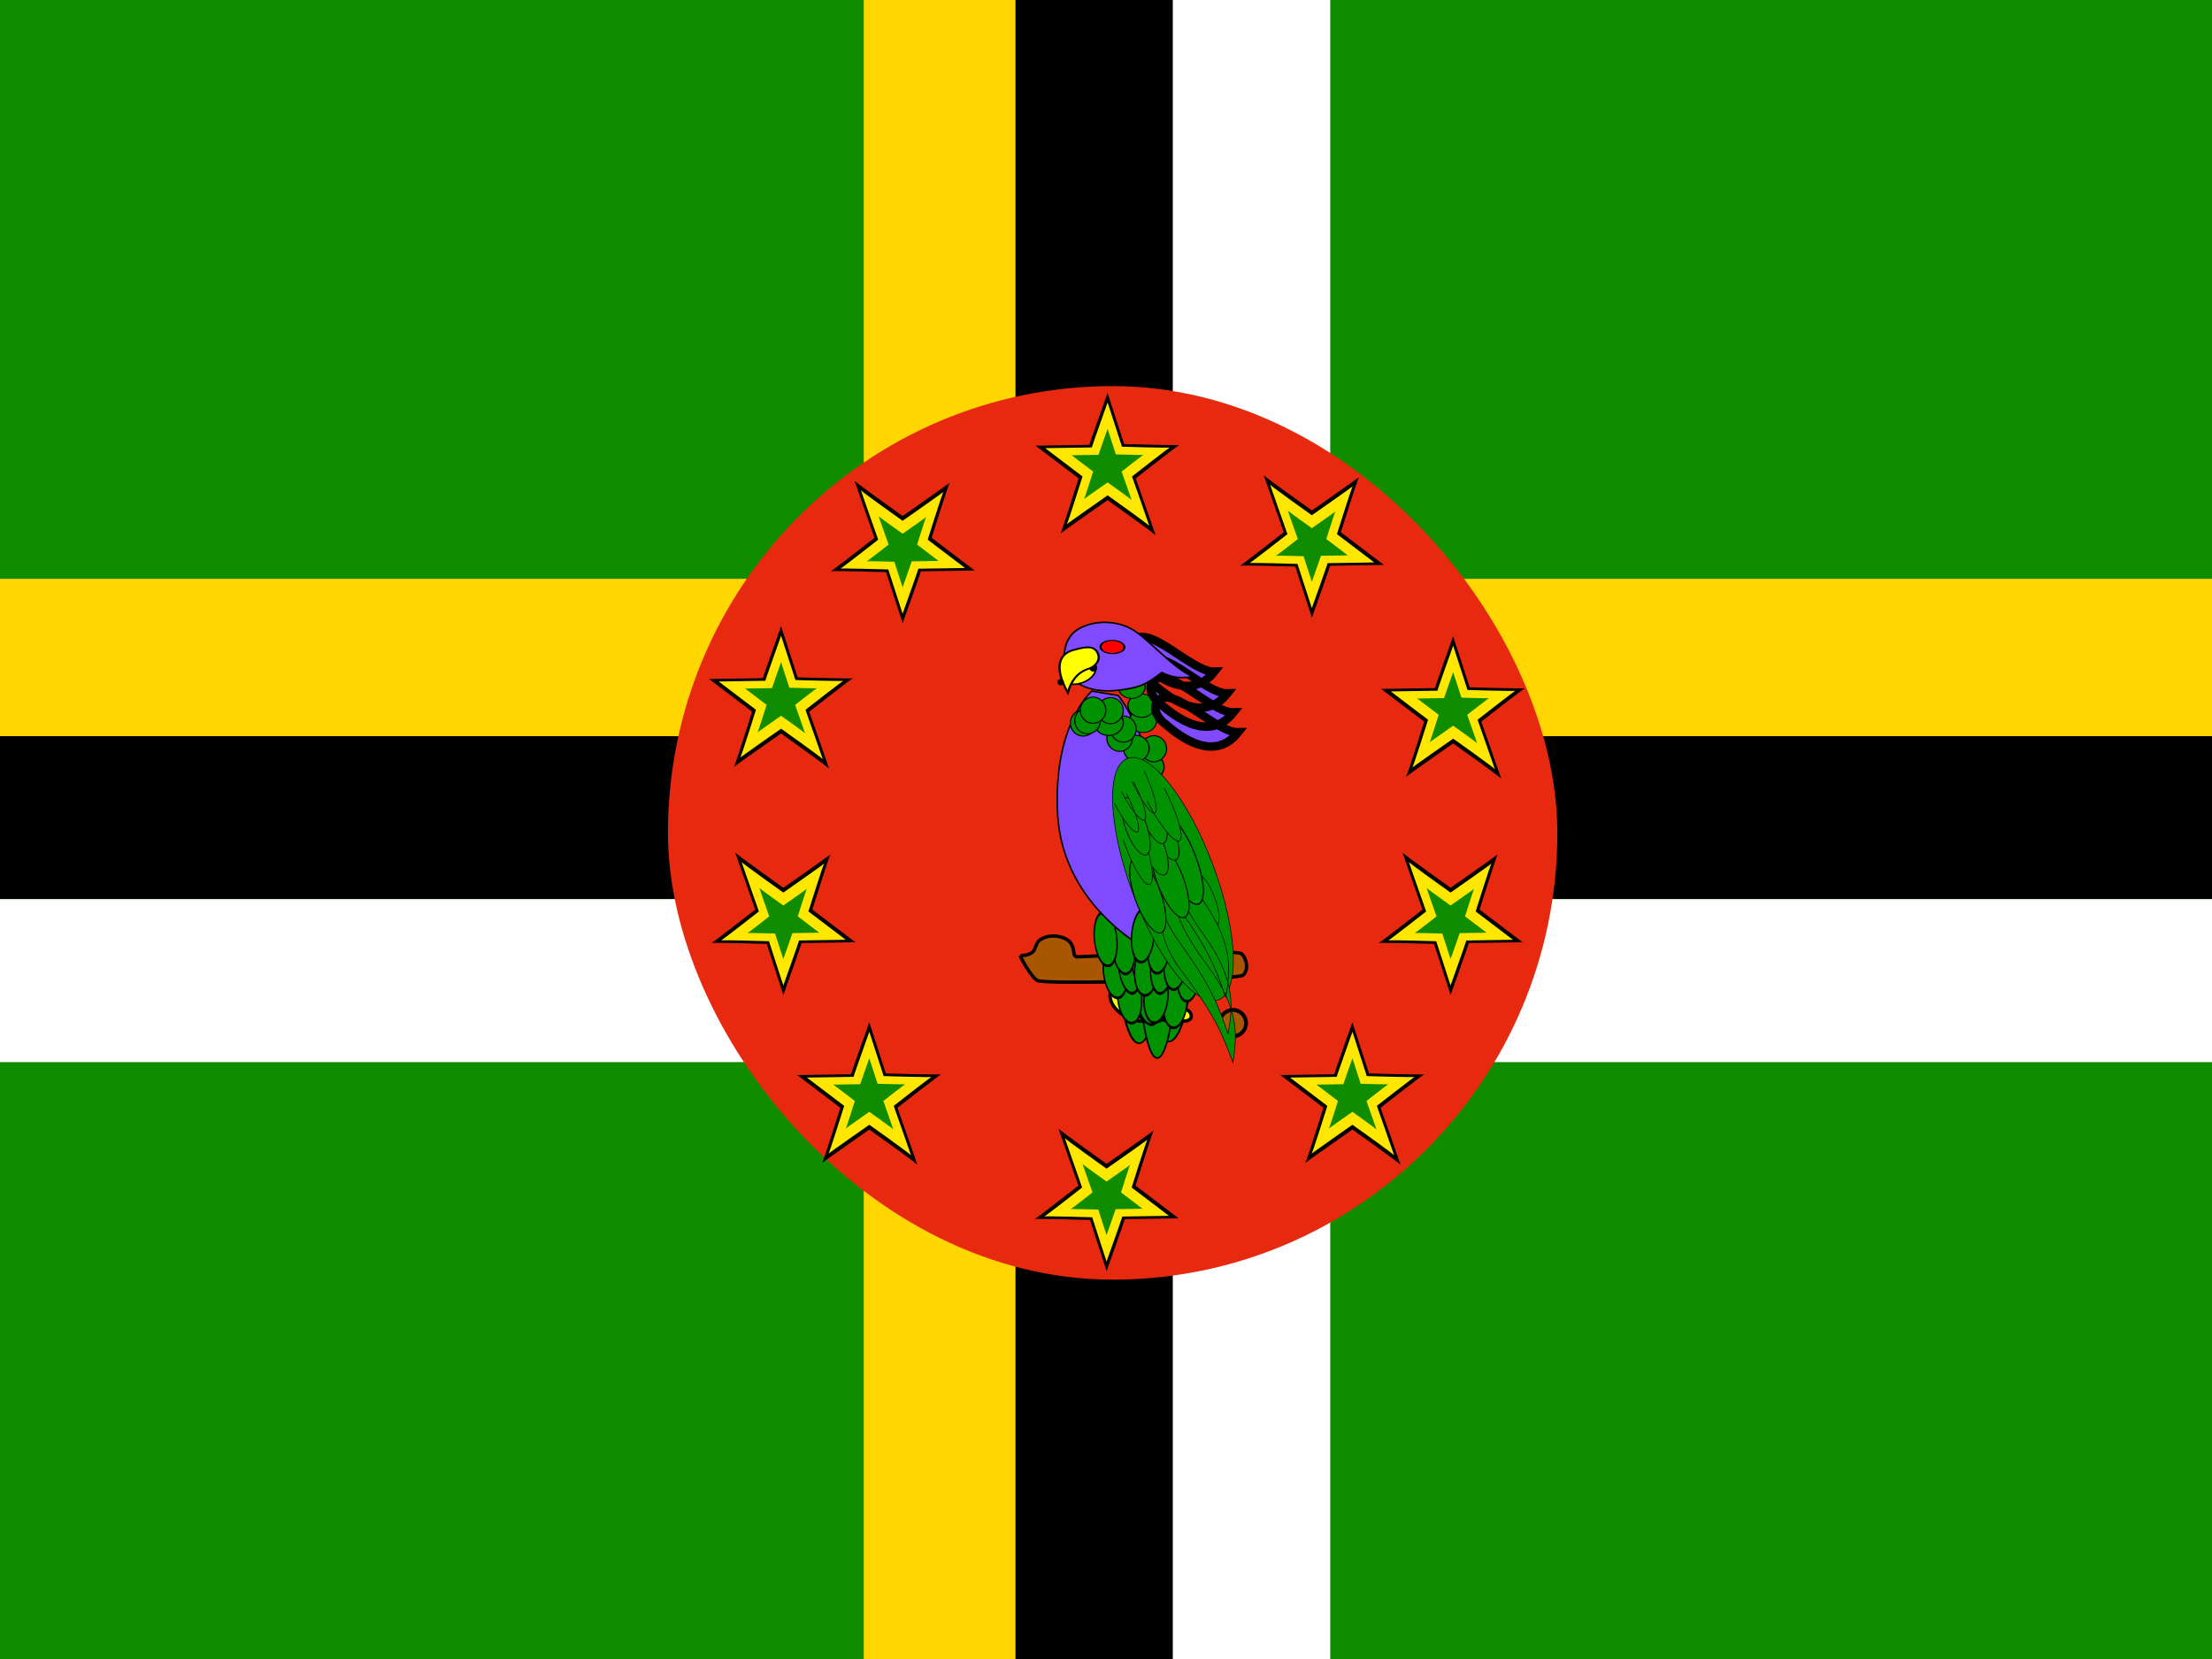 <svg xmlns="http://www.w3.org/2000/svg" height="480" width="640" viewBox="0 0 640 480"><rect x="0" y="0" width="640" height="480" fill="#333333" stroke="none"/><defs><clipPath id="a"><path fill-opacity=".67" d="M-85.01 0h682.67v512H-85.01z"/></clipPath></defs><g fill-rule="evenodd" clip-path="url(#a)" transform="translate(79.7) scale(.94)"><path fill="#108c00" d="M-258.27 0h1027.5v512h-1027.5z"/><path fill="#ffd600" d="M-260 178.16H772.6v50.162H-260zM181.08 0h48.432v512H181.08z"/><path d="M227.78 0h48.432v512H227.78zM-260 226.59H772.6v50.162H-260z"/><path fill="#fff" d="M-260 276.76H772.6v50.162H-260zM276.22 0h48.432v512H276.22z"/><rect transform="scale(-1)" ry="137.51" width="273.75" y="-393.87" x="-394.56" height="275.03" fill="#e72910"/><path d="M250.51 136.92c0-.258 5.61-15.997 5.61-15.997l5.098 15.74s17.08.515 17.08.257-13.51 10.32-13.51 10.32 6.373 18.062 6.118 17.546c-.255-.516-14.787-10.837-14.787-10.837s-14.788 10.32-14.533 10.32 5.608-17.03 5.608-17.03l-13.256-10.064 16.57-.258z"/><path d="M251.274 137.72c0-.224 4.857-13.855 4.857-13.855l4.418 13.63s14.794.448 14.794.225-11.7 8.938-11.7 8.938 5.52 15.643 5.298 15.196c-.22-.447-12.807-9.386-12.807-9.386s-12.805 8.94-12.584 8.94 4.856-14.75 4.856-14.75l-11.48-8.716 14.35-.223z" fill="#ffe700"/><path d="M253.328 139.987c0-.13 2.8-7.99 2.8-7.99l2.547 7.86s8.53.26 8.53.13-6.747 5.154-6.747 5.154 3.182 9.02 3.055 8.763c-.127-.257-7.384-5.41-7.384-5.41s-7.386 5.153-7.258 5.153 2.8-8.504 2.8-8.504l-6.62-5.025 8.275-.13z" fill="#108c00"/><path d="M356.875 211.8c0-.258 5.608-15.997 5.608-15.997l5.1 15.74s17.08.515 17.08.257-13.512 10.32-13.512 10.32 6.376 18.062 6.12 17.546c-.254-.516-14.786-10.837-14.786-10.837s-14.786 10.32-14.53 10.32 5.607-17.03 5.607-17.03l-13.255-10.064 16.57-.258z"/><path d="M357.638 212.6c0-.224 4.857-13.855 4.857-13.855l4.416 13.63s14.796.448 14.796.225-11.702 8.938-11.702 8.938 5.52 15.643 5.3 15.196c-.222-.447-12.808-9.386-12.808-9.386s-12.806 8.94-12.585 8.94 4.858-14.75 4.858-14.75l-11.48-8.716 14.35-.223z" fill="#ffe700"/><path d="M359.692 214.867c0-.13 2.8-7.99 2.8-7.99l2.547 7.86s8.53.26 8.53.13-6.75 5.154-6.75 5.154 3.183 9.02 3.056 8.763c-.127-.257-7.384-5.41-7.384-5.41s-7.384 5.153-7.256 5.153 2.8-8.504 2.8-8.504l-6.62-5.025 8.275-.13z" fill="#108c00"/><path d="M325.875 330.65c0-.258 5.608-15.997 5.608-15.997l5.1 15.74s17.08.515 17.08.257-13.512 10.32-13.512 10.32 6.376 18.062 6.12 17.546c-.254-.516-14.786-10.837-14.786-10.837S316.697 358 316.954 358s5.606-17.03 5.606-17.03l-13.256-10.063 16.57-.258z"/><path d="M326.638 331.45c0-.224 4.857-13.855 4.857-13.855l4.416 13.63s14.796.448 14.796.225-11.702 8.938-11.702 8.938 5.52 15.643 5.3 15.196c-.222-.447-12.808-9.386-12.808-9.386s-12.806 8.94-12.585 8.94 4.858-14.75 4.858-14.75l-11.48-8.716 14.35-.223z" fill="#ffe700"/><path d="M328.692 333.717c0-.13 2.8-7.99 2.8-7.99l2.547 7.86s8.53.26 8.53.13-6.75 5.154-6.75 5.154 3.183 9.02 3.056 8.763c-.127-.257-7.384-5.41-7.384-5.41s-7.384 5.153-7.256 5.153 2.8-8.504 2.8-8.504l-6.62-5.025 8.275-.13z" fill="#108c00"/><path d="M177.167 330.65c0-.258 5.608-15.997 5.608-15.997l5.1 15.74s17.08.515 17.08.257-13.512 10.32-13.512 10.32 6.374 18.062 6.12 17.546c-.256-.516-14.788-10.837-14.788-10.837S167.99 358 168.245 358s5.607-17.03 5.607-17.03l-13.256-10.063 16.57-.258z"/><path d="M177.93 331.45c0-.224 4.857-13.855 4.857-13.855l4.416 13.63s14.794.448 14.794.225-11.702 8.938-11.702 8.938 5.52 15.643 5.3 15.196c-.222-.447-12.808-9.386-12.808-9.386s-12.806 8.94-12.585 8.94 4.857-14.75 4.857-14.75l-11.483-8.716 14.352-.223z" fill="#ffe700"/><path d="M179.984 333.717c0-.13 2.8-7.99 2.8-7.99l2.547 7.86s8.53.26 8.53.13-6.745 5.154-6.745 5.154 3.182 9.02 3.055 8.763c-.128-.257-7.385-5.41-7.385-5.41s-7.384 5.153-7.256 5.153 2.8-8.504 2.8-8.504l-6.62-5.025 8.273-.13z" fill="#108c00"/><path d="M150.01 208.74c0-.258 5.608-15.997 5.608-15.997l5.1 15.74s17.08.515 17.08.257-13.512 10.32-13.512 10.32 6.374 18.062 6.12 17.546c-.256-.516-14.788-10.837-14.788-10.837s-14.786 10.32-14.53 10.32 5.607-17.03 5.607-17.03l-13.256-10.064 16.57-.258z"/><path d="M150.773 209.54c0-.224 4.857-13.855 4.857-13.855l4.416 13.63s14.794.448 14.794.225-11.702 8.938-11.702 8.938 5.52 15.643 5.3 15.196c-.222-.447-12.808-9.386-12.808-9.386s-12.806 8.94-12.585 8.94 4.857-14.75 4.857-14.75l-11.48-8.716 14.35-.223z" fill="#ffe700"/><path d="M152.827 211.807c0-.13 2.8-7.99 2.8-7.99l2.547 7.86s8.53.26 8.53.13-6.747 5.154-6.747 5.154 3.182 9.02 3.055 8.763c-.127-.257-7.384-5.41-7.384-5.41s-7.384 5.153-7.256 5.153 2.8-8.504 2.8-8.504l-6.62-5.025 8.275-.13z" fill="#108c00"/><path d="M324.615 174.14c0 .258-5.608 15.997-5.608 15.997l-5.1-15.74s-17.08-.515-17.08-.257 13.512-10.32 13.512-10.32-6.376-18.062-6.12-17.546c.254.516 14.786 10.837 14.786 10.837s14.786-10.32 14.53-10.32-5.607 17.03-5.607 17.03l13.255 10.064-16.57.258z"/><path d="M323.852 173.34c0 .224-4.857 13.855-4.857 13.855l-4.416-13.63s-14.796-.448-14.796-.225 11.702-8.938 11.702-8.938-5.52-15.643-5.3-15.196c.222.447 12.808 9.386 12.808 9.386s12.806-8.94 12.585-8.94-4.858 14.75-4.858 14.75l11.48 8.716-14.35.223z" fill="#ffe700"/><path d="M321.798 171.073c0 .13-2.8 7.99-2.8 7.99l-2.547-7.86s-8.53-.26-8.53-.13 6.75-5.154 6.75-5.154-3.183-9.02-3.056-8.763c.127.257 7.384 5.41 7.384 5.41s7.384-5.153 7.256-5.153-2.8 8.504-2.8 8.504l6.62 5.025-8.275.13z" fill="#108c00"/><path d="M367.315 290.28c0 .258-5.608 15.997-5.608 15.997l-5.1-15.74s-17.08-.515-17.08-.257 13.512-10.32 13.512-10.32-6.376-18.062-6.12-17.546c.254.516 14.786 10.837 14.786 10.837s14.786-10.32 14.53-10.32-5.607 17.03-5.607 17.03l13.255 10.064-16.57.258z"/><path d="M366.552 289.48c0 .224-4.857 13.855-4.857 13.855l-4.416-13.63s-14.796-.448-14.796-.225 11.702-8.938 11.702-8.938-5.52-15.643-5.3-15.196c.222.447 12.808 9.386 12.808 9.386s12.806-8.94 12.585-8.94-4.858 14.75-4.858 14.75l11.48 8.716-14.35.223z" fill="#ffe700"/><path d="M364.498 287.213c0 .13-2.8 7.99-2.8 7.99l-2.547-7.86s-8.53-.26-8.53-.13 6.75-5.154 6.75-5.154-3.183-9.02-3.056-8.763c.127.257 7.384 5.41 7.384 5.41s7.384-5.153 7.256-5.153-2.8 8.504-2.8 8.504l6.62 5.025-8.275.13z" fill="#108c00"/><path d="M261.425 375.25c0 .258-5.608 15.997-5.608 15.997l-5.1-15.74s-17.08-.515-17.08-.257 13.512-10.32 13.512-10.32-6.376-18.062-6.12-17.546c.254.516 14.786 10.837 14.786 10.837s14.786-10.32 14.53-10.32-5.607 17.03-5.607 17.03l13.255 10.064-16.57.258z"/><path d="M260.662 374.45c0 .224-4.857 13.855-4.857 13.855l-4.416-13.63s-14.796-.448-14.796-.225 11.702-8.938 11.702-8.938-5.52-15.643-5.3-15.196c.222.447 12.808 9.386 12.808 9.386s12.806-8.94 12.585-8.94-4.858 14.75-4.858 14.75l11.48 8.716-14.35.223z" fill="#ffe700"/><path d="M258.608 372.183c0 .13-2.8 7.99-2.8 7.99l-2.547-7.86s-8.53-.26-8.53-.13 6.75-5.154 6.75-5.154-3.183-9.02-3.056-8.763c.127.257 7.384 5.41 7.384 5.41s7.384-5.153 7.256-5.153-2.8 8.504-2.8 8.504l6.62 5.025-8.275.13z" fill="#108c00"/><path d="M161.935 290.28c0 .258-5.608 15.997-5.608 15.997l-5.1-15.74s-17.08-.515-17.08-.257 13.512-10.32 13.512-10.32-6.376-18.062-6.12-17.546c.254.516 14.786 10.837 14.786 10.837s14.786-10.32 14.53-10.32-5.607 17.03-5.607 17.03l13.255 10.064-16.57.258z"/><path d="M161.172 289.48c0 .224-4.857 13.855-4.857 13.855l-4.416-13.63s-14.796-.448-14.796-.225 11.702-8.938 11.702-8.938-5.52-15.643-5.3-15.196c.222.447 12.808 9.386 12.808 9.386s12.806-8.94 12.585-8.94-4.858 14.75-4.858 14.75l11.48 8.716-14.35.223z" fill="#ffe700"/><path d="M159.118 287.213c0 .13-2.8 7.99-2.8 7.99l-2.547-7.86s-8.53-.26-8.53-.13 6.75-5.154 6.75-5.154-3.183-9.02-3.056-8.763c.127.257 7.384 5.41 7.384 5.41s7.384-5.153 7.256-5.153-2.8 8.504-2.8 8.504l6.62 5.025-8.275.13z" fill="#108c00"/><path d="M198.655 175.85c0 .258-5.608 15.997-5.608 15.997l-5.1-15.74s-17.08-.515-17.08-.257 13.512-10.32 13.512-10.32-6.376-18.062-6.12-17.546c.254.516 14.786 10.837 14.786 10.837s14.786-10.32 14.53-10.32-5.607 17.03-5.607 17.03l13.255 10.064-16.57.258z"/><path d="M197.892 175.05c0 .224-4.857 13.855-4.857 13.855l-4.416-13.63s-14.796-.448-14.796-.225 11.702-8.938 11.702-8.938-5.52-15.643-5.3-15.196c.222.447 12.808 9.386 12.808 9.386s12.806-8.94 12.585-8.94-4.858 14.75-4.858 14.75l11.48 8.716-14.35.223z" fill="#ffe700"/><path d="M195.838 172.783c0 .13-2.8 7.99-2.8 7.99l-2.547-7.86s-8.53-.26-8.53-.13 6.75-5.154 6.75-5.154-3.183-9.02-3.056-8.763c.127.257 7.384 5.41 7.384 5.41s7.384-5.153 7.256-5.153-2.8 8.504-2.8 8.504l6.62 5.025-8.275.13z" fill="#108c00"/><g transform="matrix(1.04 0 0 1.04 -250.6 359.43)"><g transform="matrix(.16 -.02 0 .18 429.84 -215.63)" stroke="#000" stroke-width="2.5" fill="#009200"><ellipse rx="30.805" ry="189.82" transform="matrix(1.4 0 0 1 -534.29 263.72)" cy="586.13" cx="680.21"/><ellipse rx="30.805" ry="189.82" transform="matrix(1.5 0 0 1 -547.22 267.05)" cy="586.13" cx="680.21"/><ellipse rx="30.805" ry="189.82" transform="matrix(1.2 0 0 1.1 -364.93 214.1)" cy="586.13" cx="680.21"/></g><g stroke="#000" transform="translate(72.86 -9.8)"><path d="M388.528-52.952c5.994-.333 3.33-3.33 6.327-4.995 2.998-1.666 7.327-.666 8.66 1.332 1.33 1.998.332 3.996 1.997 3.996s46.912-2.534 48.576-.87c1.665 1.666 1.998 4.997.333 6.328-1.664 1.332-58.9 2.868-60.897 1.536-1.998-1.332-4.995-6.993-4.995-7.326z" fill="#a95600"/><path d="M419.86-41.144c0 3.998 6.833 2.788 7.02 6.125-.11 3.542-11.506.348-11.795-6.124.29-6.472 11.266-9.793 11.506-6.1.187 3.068-6.73 2.102-6.73 6.1zM423.86-41.094c0 3.998 6.833 2.788 7.02 6.125-.11 3.542-11.506.348-11.795-6.124.29-6.472 11.266-9.793 11.506-6.1.187 3.068-6.73 2.102-6.73 6.1zM428.15-41.254c0 3.998 6.833 2.788 7.02 6.125-.11 3.542-11.506.348-11.795-6.124.29-6.472 11.266-9.793 11.506-6.1.187 3.068-6.732 2.102-6.732 6.1zM432.15-41.204c0 3.998 6.833 2.788 7.02 6.125-.11 3.542-11.506.348-11.795-6.124.29-6.472 11.266-9.793 11.506-6.1.187 3.068-6.732 2.102-6.732 6.1z" fill="#ff0"/><ellipse rx="3.534" ry="3.403" transform="matrix(1.1 .02 -.02 1.15 -75.57 4.68)" cy="-41.086" cx="478.38" fill="#a95600"/></g><g transform="rotate(-5.8 688.37 -625.22)" stroke="#000" stroke-width="2.5" fill="#009200"><ellipse rx="20.814" ry="24.144" transform="matrix(.17 0 0 .32 369.8 -361.65)" cy="905" cx="427.11"/><ellipse rx="20.814" ry="24.144" transform="matrix(.17 0 0 .32 364.04 -362.7)" cy="905" cx="427.11"/><ellipse rx="20.814" ry="24.144" transform="matrix(.17 0 0 .32 360.64 -370.55)" cy="905" cx="427.11"/><ellipse rx="20.814" ry="24.144" transform="matrix(.16 0 0 .35 369.3 -399.35)" cy="905" cx="427.11"/><ellipse rx="20.814" ry="24.144" transform="matrix(.16 0 0 .33 377.41 -379.07)" cy="905" cx="427.11"/><ellipse rx="20.814" ry="24.144" transform="matrix(.16 0 0 .33 373.22 -382.21)" cy="905" cx="427.11"/><ellipse rx="20.814" ry="24.144" transform="matrix(.16 0 0 .33 367.99 -386.66)" cy="905" cx="427.11"/><ellipse rx="20.814" ry="24.144" transform="matrix(.16 0 0 .33 363.01 -389.54)" cy="905" cx="427.11"/></g><path d="M482.57-141.072s-11.702 10.055-10.09 36.95c1.775 27.045 26.52 39.53 26.52 39.53s6.192-7.742 5.23-29.476c-2.096-31.772-13.867-45.705-13.867-45.705l-7.793-1.3z" stroke="#000" stroke-width=".456" fill="#804bff"/><g transform="rotate(4.47 180.98 769.89)" stroke="#000" stroke-width="2.5" fill="#009200"><ellipse rx="20.814" ry="24.144" transform="matrix(.17 0 0 .32 369.8 -361.65)" cy="905" cx="427.11"/><ellipse rx="20.814" ry="24.144" transform="matrix(.17 0 0 .32 364.04 -362.7)" cy="905" cx="427.11"/><ellipse rx="20.814" ry="24.144" transform="matrix(.17 0 0 .32 360.64 -370.55)" cy="905" cx="427.11"/><ellipse rx="20.814" ry="24.144" transform="matrix(.16 0 0 .35 369.3 -399.35)" cy="905" cx="427.11"/><ellipse rx="20.814" ry="24.144" transform="matrix(.16 0 0 .33 377.41 -379.07)" cy="905" cx="427.11"/><ellipse rx="20.814" ry="24.144" transform="matrix(.16 0 0 .33 373.22 -382.21)" cy="905" cx="427.11"/><ellipse rx="20.814" ry="24.144" transform="matrix(.16 0 0 .33 367.99 -386.66)" cy="905" cx="427.11"/><ellipse rx="20.814" ry="24.144" transform="matrix(.16 0 0 .33 363.01 -389.54)" cy="905" cx="427.11"/></g><ellipse rx="58.28" ry="186.49" stroke="#000" transform="matrix(.16 -.06 .06 .15 369.61 -145.05)" cy="606.11" cx="624.42" stroke-width="1pt" fill="#c90000"/><g stroke="#000" fill="#009200" transform="rotate(1.02 242.4 -1957.8)"><ellipse rx="10.823" ry="12.905" transform="matrix(.4 0 0 .3 445.07 -230.53)" cy="356.75" cx="218.13"/><ellipse rx="10.823" ry="12.905" transform="matrix(.35 0 0 .3 457.17 -235.92)" cy="356.75" cx="218.13"/><ellipse rx="10.823" ry="12.905" transform="matrix(.35 0 0 .3 452 -235.92)" cy="356.75" cx="218.13"/><ellipse rx="10.823" ry="12.905" transform="matrix(.37 0 0 .27 449.48 -233.46)" cy="356.75" cx="218.13"/><ellipse rx="10.823" ry="12.905" transform="matrix(.37 0 0 .27 448.95 -237.93)" cy="356.75" cx="218.13"/><ellipse rx="10.823" ry="12.905" transform="matrix(.35 0 0 .3 447.01 -238.85)" cy="356.75" cx="218.13"/><ellipse rx="10.823" ry="12.905" transform="matrix(.35 0 0 .3 448.08 -241.58)" cy="356.75" cx="218.13"/><ellipse rx="10.823" ry="12.905" transform="matrix(.4 0 0 .3 432.77 -243.48)" cy="356.75" cx="218.13"/><ellipse rx="10.823" ry="12.905" transform="matrix(.37 0 0 .27 445.92 -243.48)" cy="356.75" cx="218.13"/><ellipse rx="10.823" ry="12.905" transform="matrix(.35 0 0 .3 444.16 -246.97)" cy="356.75" cx="218.13"/><ellipse rx="10.823" ry="12.905" transform="matrix(.35 0 0 .3 436.14 -243.17)" cy="356.75" cx="218.13"/><ellipse rx="10.823" ry="12.905" transform="matrix(.35 0 0 .3 437.42 -243.88)" cy="356.75" cx="218.13"/><ellipse rx="10.823" ry="12.905" transform="matrix(.35 0 0 .3 438.99 -247.02)" cy="356.75" cx="218.13"/></g><g stroke="#000" fill="#009200" transform="matrix(.18 0 0 .2 420.99 -216.8)"><ellipse rx="67.438" ry="205.64" transform="matrix(.98 -.3 .36 .87 -245.81 324.4)" cy="564.48" cx="528.68"/><ellipse rx="13.321" ry="40.796" transform="rotate(-23.38 630.52 660.85)" cy="646.07" cx="528.68"/><path d="M522.486 685.548c54.793 68.06 46.602 110.308 39.85 146.07-16.716-41.77-25.746-68.047-80.535-136.1-54.792-68.06-25.46-114.305-20.975-138.924 7.948 21.575 6.877 60.906 61.67 128.966zM526.326 739.628c54.793 68.06 46.602 110.308 39.85 146.07-16.716-41.77-25.746-68.047-80.535-136.1-54.792-68.06-25.46-114.305-20.975-138.924 7.948 21.575 6.877 60.906 61.67 128.966zM530.747 782.873c56.524 66.906 49.375 109.335 43.505 145.247-17.765-41.424-27.454-67.51-83.973-134.412-56.525-66.905-28.317-113.78-24.44-138.498 8.49 21.41 8.392 60.77 64.917 127.675z"/><ellipse rx="13.321" ry="40.796" transform="matrix(1.8 -.4 .7 1.64 -915.63 -221.01)" cy="646.07" cx="528.68"/><ellipse rx="13.321" ry="40.796" transform="matrix(1.63 -.23 .54 1.35 -739.49 -91.78)" cy="646.07" cx="528.68"/><ellipse rx="13.321" ry="40.796" transform="matrix(1.63 -.2 .5 1.36 -750.62 -91.83)" cy="646.07" cx="528.68"/><ellipse rx="13.321" ry="40.796" transform="matrix(1.3 -.2 .47 1 -531.06 47.57)" cy="646.07" cx="528.68"/><ellipse rx="13.321" ry="40.796" transform="matrix(1.33 -.13 .4 1.03 -517.87 12.21)" cy="646.07" cx="528.68"/><path d="M424.797 584.605c15.643 40.127 21.427 76.055 12.906 80.192-8.52 4.136-28.133-25.08-43.776-65.207"/><ellipse rx="13.321" ry="40.796" transform="matrix(1.33 -.13 .4 1.03 -519.53 -34.41)" cy="646.07" cx="528.68"/><ellipse rx="13.321" ry="40.796" transform="matrix(1.33 -.1 .38 1.04 -533.98 -40.12)" cy="646.07" cx="528.68"/><path d="M399.065 530.377c15.643 27.205 23.844 52.443 18.3 56.33-5.54 3.89-22.738-15.04-38.38-42.244M410.715 512.887c15.643 27.205 23.844 52.443 18.3 56.33-5.54 3.89-22.738-15.04-38.38-42.244M461.22 522.43c21.763 37.406 33.12 72.066 25.343 77.36-7.775 5.294-31.753-20.773-53.517-58.18M428.205 496.55c15.643 29.925 23.844 57.707 18.3 62.01-5.54 4.3-22.738-16.5-38.38-46.425"/></g><g stroke="#000" stroke-width="2.5" fill="#804bff"><path d="M502.153-138.28c-1.964 2.018.066 5.532 1.924 6.75 2.09 1.687 13.856 12.8 21.81 2.64-6.526.183-18.985-13.9-23.733-9.39zM500.753-144.16c-1.964 2.018.066 5.532 1.924 6.75 2.09 1.687 13.856 12.8 21.81 2.64-6.526.183-18.985-13.9-23.733-9.39zM498.973-149.78c-1.964 2.018.066 5.532 1.924 6.75 2.09 1.687 13.856 12.8 21.81 2.64-6.526.183-18.985-13.9-23.733-9.39zM495.103-156.21c-1.964 2.018.066 5.532 1.924 6.75 2.09 1.687 13.856 12.8 21.81 2.64-6.526.183-18.985-13.9-23.733-9.39z"/></g><g transform="rotate(1.02 -589.59 681.63)"><path d="M211.17 247.3c21.773-12.065 56.618-9.75 79.734 11.165 19.36 16.943 45.307 75.194 70.322 92.834-20.227.017-31.298-5.77-42.24-15.18-28.768 15.44-38.128 16.722-63.89 15.63-35.882-1.334-62.46-17.654-68.18-40.604-6.165-21.804 4.926-52.498 24.254-63.847z" transform="matrix(.2 -.04 .05 .18 407.8 -213.64)" stroke="#000" stroke-width="2.5" fill="#804bff"/><ellipse rx="14.154" ry="14.986" stroke="#000" transform="matrix(.25 0 0 .13 401.82 -215.18)" cy="323.04" cx="287.23" stroke-width="2.5" fill="#f00"/><ellipse rx="23.254" ry="15.895" stroke="#000" transform="matrix(.2 -.08 .07 .17 398.66 -208.06)" cy="348.26" cx="204.58" stroke-width="2.5" fill="#ff0"/><ellipse rx="5.828" ry="5.828" transform="matrix(.2 0 0 .2 411.29 -233.74)" cy="333.86" cx="283.9"/><path d="M516.8 260.29c4.425 18.107-6.674 43.083-33.133 52.61-26.775 13.172-46.08 41.83-55.64 88.016-47.245-103.27-23.108-148.28 20.6-160.35 37.376-14.363 60.42-13.37 68.173 19.72z" transform="matrix(.1 0 0 .08 417.85 -191.49)" stroke="#000" stroke-width="6.56" fill="#ff0"/><ellipse rx="4.71" ry="4.71" transform="matrix(.2 0 0 .2 418.69 -234.98)" cy="362.39" cx="198.98"/></g></g></g></svg>